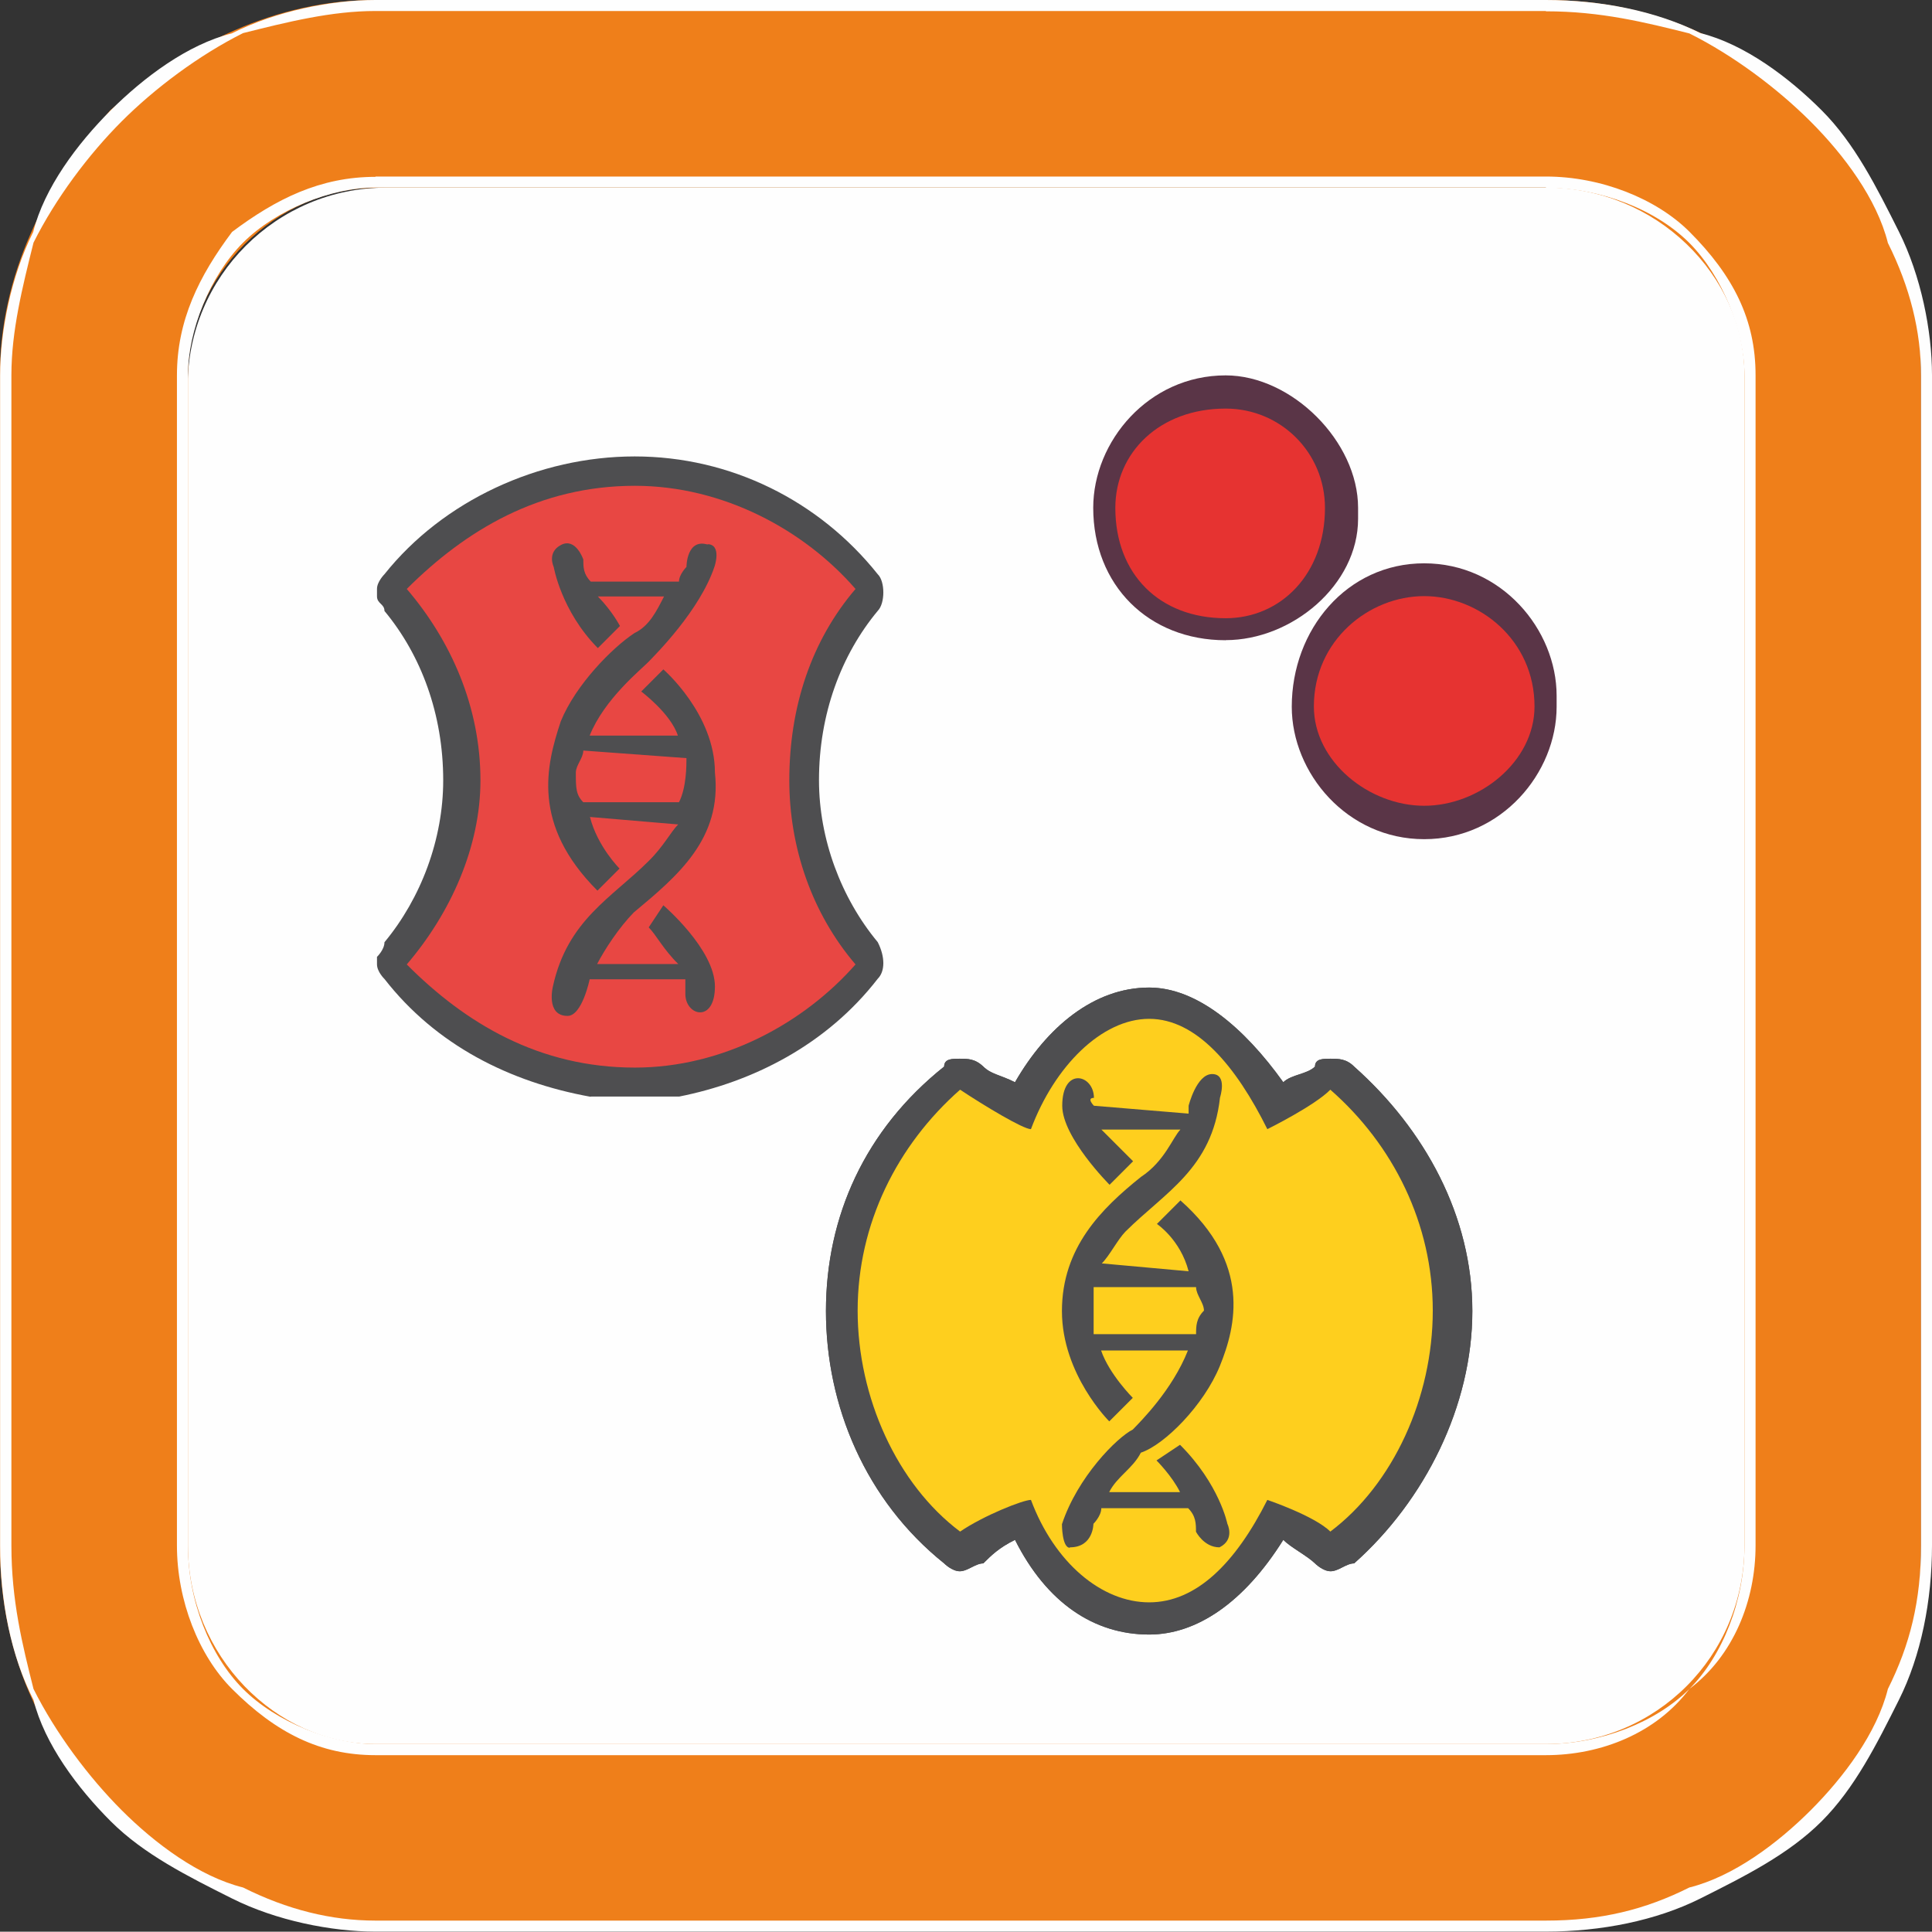 <svg version="1.1" xmlns="http://www.w3.org/2000/svg" xmlns:xlink="http://www.w3.org/1999/xlink" width="19.141" height="19.138" viewBox="0,0,19.141,19.138"><rect x="0" y="0" width="19.141" height="19.138" fill="#333333" stroke="none"/><g transform="translate(-310.424,-170.421)"><g data-paper-data="{&quot;isPaintingLayer&quot;:true}" stroke="none" stroke-width="0" stroke-linecap="butt" stroke-linejoin="miter" stroke-miterlimit="10" stroke-dasharray="" stroke-dashoffset="0" style="mix-blend-mode: normal"><path d="M314.25,187.814c-1.087,0 -1.967,-0.881 -1.967,-1.967v-11.6c0,-1.087 0.881,-1.967 1.967,-1.967h11.6c1.087,0 1.967,0.881 1.967,1.967v11.6c0,1.087 -0.881,1.967 -1.967,1.967z" fill="#fefefe" fill-rule="nonzero"/><path d="M314.144,170.421h11.596c1.093,0 1.967,0.437 2.623,1.093v0c0.765,0.765 1.093,1.639 1.093,2.627v11.596c0,1.093 -0.328,1.967 -1.093,2.627v0c-0.656,0.765 -1.53,1.093 -2.627,1.093h-11.593c-0.984,0 -1.858,-0.328 -2.627,-1.093v0c-0.656,-0.659 -1.093,-1.534 -1.093,-2.627v-11.596c0,-0.984 0.437,-1.862 1.093,-2.627v0c0.765,-0.656 1.643,-1.093 2.627,-1.093zM314.144,172.279h11.596c1.093,0 1.967,0.874 1.967,1.858v11.596c0,1.093 -0.874,1.967 -1.967,1.967h-11.596c-0.984,0 -1.858,-0.874 -1.858,-1.967v-11.593c0,-0.984 0.874,-1.858 1.858,-1.858z" fill="#ef7f1a" fill-rule="evenodd"/><path d="M314.144,170.421h11.596c0.546,0 1.093,0.109 1.53,0.328c0.437,0.109 0.874,0.437 1.202,0.765v0c0.328,0.328 0.546,0.765 0.765,1.202c0.219,0.437 0.328,0.984 0.328,1.421v11.596c0,0.546 -0.109,1.093 -0.328,1.53c-0.219,0.437 -0.437,0.874 -0.765,1.202v0c-0.328,0.328 -0.765,0.546 -1.202,0.765c-0.437,0.219 -0.984,0.328 -1.53,0.328h-11.596c-0.437,0 -0.984,-0.109 -1.421,-0.328c-0.437,-0.219 -0.874,-0.437 -1.202,-0.765v0c-0.328,-0.328 -0.656,-0.765 -0.765,-1.202c-0.222,-0.434 -0.331,-0.98 -0.331,-1.527v-11.596c0,-0.437 0.109,-0.984 0.328,-1.421c0.109,-0.437 0.437,-0.874 0.765,-1.202v0c0.328,-0.328 0.765,-0.656 1.202,-0.765c0.441,-0.222 0.987,-0.331 1.424,-0.331zM325.74,170.53h-11.596c-0.437,0 -0.874,0.109 -1.312,0.219c-0.437,0.219 -0.874,0.546 -1.202,0.874v0c-0.328,0.328 -0.656,0.765 -0.874,1.202c-0.109,0.437 -0.219,0.874 -0.219,1.312v11.596c0,0.546 0.109,0.984 0.219,1.421c0.219,0.437 0.546,0.874 0.874,1.202v0c0.328,0.328 0.765,0.656 1.202,0.765c0.437,0.219 0.874,0.328 1.312,0.328h11.596c0.546,0 0.984,-0.109 1.421,-0.328c0.437,-0.109 0.874,-0.437 1.202,-0.765v0c0.328,-0.328 0.656,-0.765 0.765,-1.202c0.219,-0.437 0.328,-0.874 0.328,-1.421v-11.593c0,-0.437 -0.109,-0.874 -0.328,-1.312c-0.109,-0.437 -0.437,-0.874 -0.765,-1.202v0c-0.328,-0.328 -0.765,-0.656 -1.202,-0.874c-0.437,-0.109 -0.874,-0.219 -1.421,-0.219zM314.144,172.17h11.596c0.546,0 1.093,0.219 1.421,0.546c0.437,0.437 0.656,0.874 0.656,1.421v11.596c0,0.546 -0.219,1.093 -0.656,1.421c-0.328,0.437 -0.874,0.656 -1.421,0.656h-11.596c-0.546,0 -0.984,-0.219 -1.421,-0.656c-0.328,-0.328 -0.546,-0.874 -0.546,-1.421v-11.593c0,-0.546 0.219,-0.984 0.546,-1.421c0.437,-0.328 0.874,-0.546 1.421,-0.546zM325.74,172.279h-11.596c-0.437,0 -0.984,0.219 -1.312,0.546c-0.328,0.328 -0.546,0.874 -0.546,1.312v11.596c0,0.546 0.219,1.093 0.546,1.421c0.328,0.328 0.874,0.546 1.312,0.546h11.596c0.546,0 1.093,-0.219 1.421,-0.546c0.328,-0.328 0.546,-0.874 0.546,-1.421v-11.593c0,-0.437 -0.219,-0.984 -0.546,-1.312c-0.328,-0.328 -0.874,-0.546 -1.421,-0.546z" fill="#fefefe" fill-rule="nonzero"/><path d="M322.567,176.655c-0.656,0 -1.202,-0.546 -1.202,-1.202c0,-0.656 0.546,-1.093 1.202,-1.093c0.656,0 1.202,0.437 1.202,1.093c0,0.656 -0.546,1.202 -1.202,1.202z" fill="#e63331" fill-rule="nonzero"/><path d="M322.567,176.764c-0.765,0 -1.312,-0.546 -1.312,-1.312c0,-0.656 0.546,-1.312 1.312,-1.312c0.656,0 1.312,0.656 1.312,1.312v0.109c0,0.656 -0.656,1.202 -1.312,1.202zM322.567,174.469c-0.656,0 -1.093,0.437 -1.093,0.984c0,0.656 0.437,1.093 1.093,1.093c0.546,0 0.984,-0.437 0.984,-1.093c0,-0.546 -0.437,-0.984 -0.984,-0.984z" fill="#5a3547" fill-rule="nonzero"/><path d="M324.534,178.516c-0.656,0 -1.202,-0.437 -1.202,-1.093c0,-0.656 0.546,-1.202 1.202,-1.202c0.656,0 1.202,0.546 1.202,1.202c0,0.656 -0.546,1.093 -1.202,1.093z" fill="#e63331" fill-rule="nonzero"/><path d="M324.534,178.735c-0.765,0 -1.312,-0.656 -1.312,-1.312c0,-0.765 0.546,-1.421 1.312,-1.421c0.765,0 1.312,0.656 1.312,1.312v0.109c0,0.656 -0.546,1.312 -1.312,1.312zM324.534,176.327c-0.546,0 -1.093,0.437 -1.093,1.093c0,0.546 0.546,0.984 1.093,0.984c0.546,0 1.093,-0.437 1.093,-0.984c0,-0.656 -0.546,-1.093 -1.093,-1.093z" fill="#5a3547" fill-rule="nonzero"/><g fill-rule="nonzero"><path d="M316.714,181.139c-0.948,0 -1.749,-0.363 -2.334,-1.093c-0.074,-0.074 -0.074,-0.145 0,-0.219c0.363,-0.437 0.582,-1.093 0.582,-1.678c0,-0.656 -0.219,-1.312 -0.582,-1.749c-0.074,-0.074 -0.074,-0.145 0,-0.219c0.582,-0.656 1.386,-1.093 2.334,-1.093c0.874,0 1.749,0.437 2.334,1.093v0.219c-0.437,0.437 -0.656,1.093 -0.656,1.749c0,0.582 0.219,1.241 0.656,1.678v0.219c-0.582,0.73 -1.46,1.093 -2.334,1.093z" fill="#e84743"/><path d="M314.454,176.256c0.437,0.511 0.73,1.167 0.73,1.897c0,0.656 -0.293,1.312 -0.73,1.823c0.582,0.585 1.312,1.022 2.26,1.022c0.874,0 1.675,-0.441 2.186,-1.022c-0.437,-0.511 -0.656,-1.167 -0.656,-1.823c0,-0.73 0.219,-1.386 0.656,-1.897c-0.508,-0.585 -1.312,-1.022 -2.186,-1.022c-0.948,0 -1.678,0.441 -2.26,1.022zM316.274,181.287c-0.8,-0.145 -1.53,-0.511 -2.041,-1.167c0,0 -0.074,-0.071 -0.074,-0.145v-0.074c0,0 0.074,-0.071 0.074,-0.145c0.363,-0.437 0.582,-1.022 0.582,-1.604c0,-0.656 -0.219,-1.241 -0.582,-1.678c0,-0.071 -0.074,-0.071 -0.074,-0.145v-0.074c0,-0.071 0.074,-0.145 0.074,-0.145c0.582,-0.73 1.53,-1.167 2.479,-1.167c0.948,0 1.826,0.437 2.408,1.167c0.074,0.071 0.074,0.289 0,0.363c-0.363,0.437 -0.582,1.022 -0.582,1.678c0,0.582 0.219,1.167 0.582,1.604c0.074,0.145 0.074,0.289 0,0.363c-0.508,0.656 -1.238,1.022 -1.967,1.167h-0.874z" fill="#4e4e50"/><path d="M317.43,175.812c0.148,0 0.074,0.219 0.074,0.219c-0.145,0.437 -0.585,0.874 -0.656,0.948c-0.071,0.074 -0.437,0.367 -0.582,0.73h0.874c-0.071,-0.219 -0.363,-0.437 -0.363,-0.437l0.219,-0.219c0,0 0.511,0.441 0.511,1.022c0.071,0.656 -0.367,1.022 -0.804,1.386c-0.145,0.148 -0.289,0.367 -0.363,0.511h0.804c-0.148,-0.145 -0.219,-0.289 -0.293,-0.363l0.145,-0.219c0,0 0.511,0.437 0.511,0.804c0,0.367 -0.293,0.293 -0.293,0.074v-0.145h-0.948c0,0 -0.074,0.363 -0.219,0.363c-0.219,0 -0.145,-0.293 -0.145,-0.293c0.145,-0.659 0.585,-0.878 0.948,-1.241c0.148,-0.145 0.219,-0.289 0.293,-0.363l-0.874,-0.074c0.074,0.293 0.293,0.511 0.293,0.511l-0.219,0.219c-0.656,-0.656 -0.508,-1.241 -0.363,-1.678c0.148,-0.363 0.511,-0.73 0.73,-0.874c0.148,-0.071 0.219,-0.219 0.293,-0.363h-0.656c0.145,0.148 0.219,0.293 0.219,0.293l-0.219,0.219c-0.363,-0.367 -0.437,-0.804 -0.437,-0.804c0,0 -0.071,-0.145 0.074,-0.219c0.145,-0.074 0.219,0.145 0.219,0.145c0,0.074 0,0.145 0.074,0.219h0.874c0,-0.071 0.074,-0.145 0.074,-0.145c0,0 0,-0.293 0.219,-0.219zM316.203,177.857c0,0.074 -0.074,0.145 -0.074,0.219c0,0.148 0,0.219 0.074,0.293h0.948c0.074,-0.145 0.074,-0.363 0.074,-0.437z" fill="#4e4e50"/></g><g fill-rule="nonzero"><path d="M321.809,186.453c-0.469,0 -0.938,-0.391 -1.252,-1.015c-0.155,0.078 -0.391,0.233 -0.469,0.314h-0.233c-0.702,-0.546 -1.093,-1.407 -1.093,-2.345c0,-0.86 0.391,-1.721 1.093,-2.345h0.233c0.078,0.155 0.314,0.233 0.469,0.314c0.314,-0.624 0.783,-1.015 1.252,-1.015c0.469,0 0.938,0.391 1.252,1.015c0.155,-0.078 0.314,-0.155 0.469,-0.314h0.233c0.624,0.624 1.015,1.484 1.015,2.345c0,0.938 -0.391,1.798 -1.015,2.345h-0.233c-0.155,-0.078 -0.314,-0.233 -0.469,-0.314c-0.314,0.624 -0.783,1.015 -1.252,1.015z" fill="#4e4e50"/><path d="M320.638,181.608v0c-0.078,0 -0.469,-0.236 -0.702,-0.391c-0.624,0.55 -1.015,1.329 -1.015,2.189c0,0.86 0.391,1.721 1.015,2.189c0.233,-0.159 0.624,-0.314 0.702,-0.314v0c0.233,0.624 0.702,1.015 1.171,1.015c0.469,0 0.857,-0.391 1.171,-1.015v0c0,0 0.469,0.159 0.624,0.314c0.624,-0.469 1.015,-1.329 1.015,-2.189c0,-0.86 -0.391,-1.643 -1.015,-2.189c-0.155,0.159 -0.624,0.391 -0.624,0.391v0c-0.31,-0.624 -0.702,-1.093 -1.171,-1.093c-0.469,0 -0.938,0.469 -1.171,1.093zM323.138,181.143c0.081,-0.078 0.236,-0.078 0.314,-0.155c0,-0.078 0.078,-0.078 0.155,-0.078c0.078,0 0.155,0 0.233,0.078c0.702,0.624 1.171,1.484 1.171,2.422c0,0.938 -0.469,1.876 -1.171,2.5c-0.078,0 -0.155,0.078 -0.233,0.078c-0.078,0 -0.155,-0.078 -0.155,-0.078c-0.081,-0.078 -0.236,-0.155 -0.314,-0.233c-0.391,0.624 -0.86,0.938 -1.329,0.938c-0.546,0 -1.015,-0.314 -1.329,-0.938c-0.159,0.078 -0.236,0.155 -0.314,0.233c-0.078,0 -0.155,0.078 -0.233,0.078c-0.078,0 -0.155,-0.078 -0.155,-0.078c-0.779,-0.624 -1.171,-1.562 -1.171,-2.5c0,-0.938 0.388,-1.798 1.171,-2.422c0,-0.078 0.078,-0.078 0.155,-0.078c0.078,0 0.152,0 0.233,0.078c0.081,0.078 0.159,0.078 0.314,0.155c0.314,-0.546 0.783,-0.938 1.329,-0.938c0.469,0 0.938,0.391 1.329,0.938z" fill="#4e4e50"/><path d="M321.809,186.453c-0.469,0 -0.938,-0.391 -1.252,-1.015c-0.155,0.078 -0.391,0.233 -0.469,0.314h-0.233c-0.702,-0.546 -1.093,-1.407 -1.093,-2.345c0,-0.86 0.391,-1.721 1.093,-2.345h0.233c0.078,0.155 0.314,0.233 0.469,0.314c0.314,-0.624 0.783,-1.015 1.252,-1.015c0.469,0 0.938,0.391 1.252,1.015c0.155,-0.078 0.314,-0.155 0.469,-0.314h0.233c0.624,0.624 1.015,1.484 1.015,2.345c0,0.938 -0.391,1.798 -1.015,2.345h-0.233c-0.155,-0.078 -0.314,-0.233 -0.469,-0.314c-0.314,0.624 -0.783,1.015 -1.252,1.015z" fill="#fecf1e"/><path d="M320.638,181.608v0c-0.078,0 -0.469,-0.236 -0.702,-0.391c-0.624,0.55 -1.015,1.329 -1.015,2.189c0,0.86 0.391,1.721 1.015,2.189c0.233,-0.159 0.624,-0.314 0.702,-0.314v0c0.233,0.624 0.702,1.015 1.171,1.015c0.469,0 0.857,-0.391 1.171,-1.015v0c0,0 0.469,0.159 0.624,0.314c0.624,-0.469 1.015,-1.329 1.015,-2.189c0,-0.86 -0.391,-1.643 -1.015,-2.189c-0.155,0.159 -0.624,0.391 -0.624,0.391v0c-0.31,-0.624 -0.702,-1.093 -1.171,-1.093c-0.469,0 -0.938,0.469 -1.171,1.093zM323.138,181.143c0.081,-0.078 0.236,-0.078 0.314,-0.155c0,-0.078 0.078,-0.078 0.155,-0.078c0.078,0 0.155,0 0.233,0.078c0.702,0.624 1.171,1.484 1.171,2.422c0,0.938 -0.469,1.876 -1.171,2.5c-0.078,0 -0.155,0.078 -0.233,0.078c-0.078,0 -0.155,-0.078 -0.155,-0.078c-0.081,-0.078 -0.236,-0.155 -0.314,-0.233c-0.391,0.624 -0.86,0.938 -1.329,0.938c-0.546,0 -1.015,-0.314 -1.329,-0.938c-0.159,0.078 -0.236,0.155 -0.314,0.233c-0.078,0 -0.155,0.078 -0.233,0.078c-0.078,0 -0.155,-0.078 -0.155,-0.078c-0.779,-0.624 -1.171,-1.562 -1.171,-2.5c0,-0.938 0.388,-1.798 1.171,-2.422c0,-0.078 0.078,-0.078 0.155,-0.078c0.078,0 0.152,0 0.233,0.078c0.081,0.078 0.159,0.078 0.314,0.155c0.314,-0.546 0.783,-0.938 1.329,-0.938c0.469,0 0.938,0.391 1.329,0.938z" fill="#4e4e50"/><path d="M321.023,185.755c-0.078,0 -0.078,-0.233 -0.078,-0.233c0.155,-0.469 0.546,-0.86 0.702,-0.938c0.078,-0.081 0.391,-0.391 0.546,-0.783h-0.86c0.081,0.236 0.314,0.469 0.314,0.469l-0.233,0.233c0,0 -0.469,-0.465 -0.469,-1.093c0,-0.628 0.391,-1.015 0.783,-1.329c0.236,-0.155 0.314,-0.391 0.391,-0.469h-0.783l0.314,0.314l-0.233,0.233c0,0 -0.469,-0.469 -0.469,-0.783c0,-0.391 0.314,-0.31 0.314,-0.078c-0.078,0 0,0.078 0,0.078l0.938,0.078v-0.078c0,0 0.078,-0.314 0.233,-0.314c0.155,0 0.078,0.233 0.078,0.233c-0.078,0.705 -0.546,0.938 -0.938,1.329c-0.078,0.081 -0.155,0.236 -0.233,0.314l0.86,0.078c-0.081,-0.314 -0.314,-0.469 -0.314,-0.469l0.233,-0.233c0.705,0.624 0.55,1.248 0.391,1.639c-0.159,0.391 -0.55,0.783 -0.783,0.86c-0.081,0.159 -0.236,0.236 -0.314,0.391h0.702c-0.078,-0.159 -0.233,-0.314 -0.233,-0.314l0.233,-0.155c0.391,0.391 0.469,0.783 0.469,0.783c0,0 0.078,0.155 -0.078,0.233c-0.155,0 -0.233,-0.155 -0.233,-0.155c0,-0.078 0,-0.155 -0.078,-0.233h-0.86c0,0.078 -0.078,0.155 -0.078,0.155c0,0 0,0.233 -0.233,0.233zM321.259,183.639h1.015c0,-0.078 0,-0.155 0.078,-0.233c0,-0.078 -0.078,-0.155 -0.078,-0.233h-1.015v0.469z" fill="#4e4e50"/></g></g></g></svg>